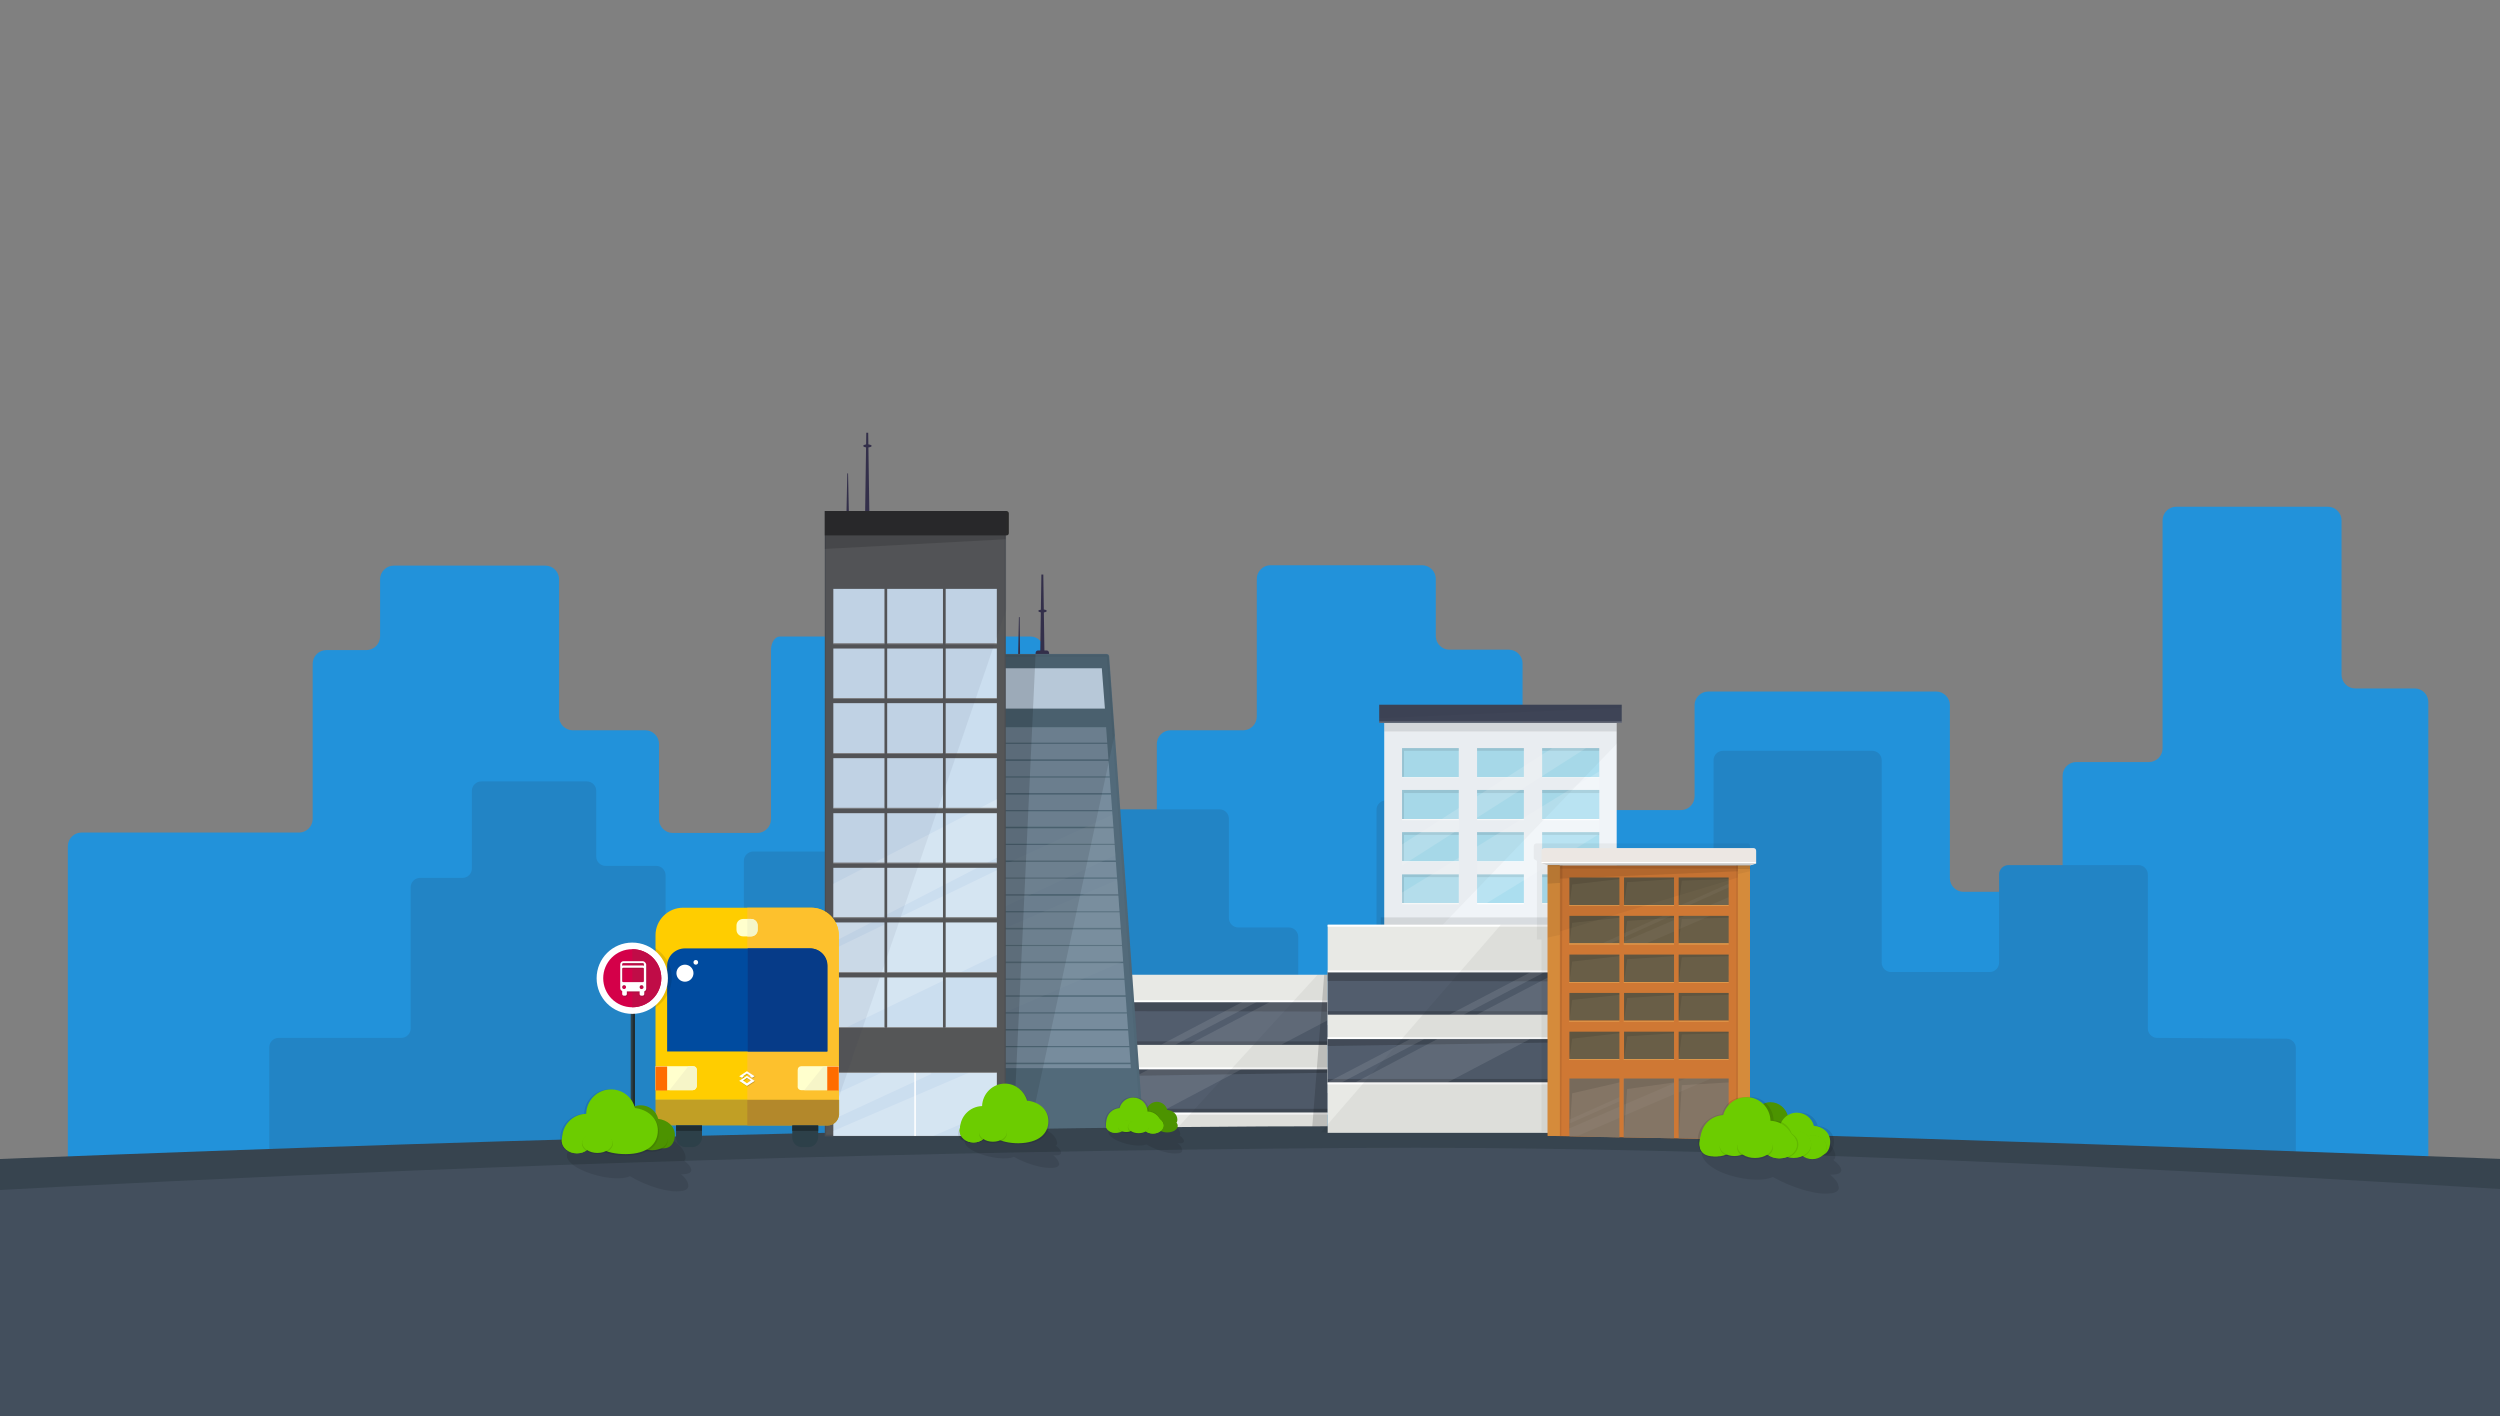 <?xml version="1.0" encoding="utf-8"?>
<!-- Generator: Adobe Illustrator 17.1.0, SVG Export Plug-In . SVG Version: 6.00 Build 0)  -->
<!DOCTYPE svg PUBLIC "-//W3C//DTD SVG 1.1//EN" "http://www.w3.org/Graphics/SVG/1.1/DTD/svg11.dtd">
<svg version="1.1" id="Layer_1" xmlns="http://www.w3.org/2000/svg" xmlns:xlink="http://www.w3.org/1999/xlink" x="0px" y="0px"
	 viewBox="2592.6 147.1 645.3 365.6" enable-background="new 2592.6 147.1 645.3 365.6" xml:space="preserve">
<rect x="2592.6" y="147.1" width="645.3" height="365.6" fill="#808080" stroke="none"/>
<g>
	<defs>
		<rect id="SVGID_1_" x="2592.6" y="246.1" width="645.3" height="266.6"/>
	</defs>
	<clipPath id="SVGID_2_">
		<use xlink:href="#SVGID_1_"  overflow="visible"/>
	</clipPath>
	<g clip-path="url(#SVGID_2_)">
		<path fill="#2292DA" d="M3215.9,459.7c1.9,0,3.5-1.5,3.5-3.4v-128c0-1.9-1.6-3.5-3.5-3.5h-15.4c-1.9,0-3.5-1.6-3.5-3.5v-39.9
			c0-1.9-1.6-3.5-3.5-3.5h-39.2c-1.9,0-3.5,1.6-3.5,3.5v58.9c0,1.9-1.6,3.5-3.5,3.5h-18.8c-1.9,0-3.5,1.6-3.5,3.5v26.5
			c0,1.9-1.6,3.5-3.5,3.5h-22.1c-1.9,0-3.5-1.6-3.5-3.5v-44.7c0-1.9-1.6-3.5-3.5-3.5h-58.9c-1.9,0-3.5,1.6-3.5,3.5v23.6
			c0,1.9-1.6,3.5-3.5,3.5h-37.4c-1.9,0-3.5-1.6-3.5-3.5v-34.4c0-1.9-1.6-3.5-3.5-3.5h-15.4c-1.9,0-3.5-1.6-3.5-3.5v-14.8
			c0-1.9-1.6-3.5-3.5-3.5h-39.2c-1.9,0-3.5,1.6-3.5,3.5v35.6c0,1.9-1.6,3.5-3.5,3.5h-18.8c-1.9,0-3.5,1.6-3.5,3.5v52.2
			c0,1.9-1.6,3.5-3.5,3.5h-22.1c-1.9,0-3.5-1.6-3.5-3.5v-76.4c0-1.9-1.6-3.5-3.5-3.5h-8.1c-1.9,0-5,0-6.9,0h-43.9
			c-1.9,0-4.5,0-5.8,0s-2.3,1.6-2.3,3.5v43.7c0,1.9-1.6,3.5-3.5,3.5h-21.9c-1.9,0-3.5-1.6-3.5-3.5v-19.5c0-1.9-1.6-3.5-3.5-3.5
			h-18.8c-1.9,0-3.5-1.6-3.5-3.5v-35.5c0-1.9-1.6-3.5-3.5-3.5h-39.2c-1.9,0-3.5,1.6-3.5,3.5v14.8c0,1.9-1.6,3.5-3.5,3.5h-10.4
			c-1.9,0-3.5,1.6-3.5,3.5v40.1c0,1.9-1.6,3.5-3.5,3.5h-56.2c-1.9,0-3.5,1.6-3.5,3.5v89.2c0,1.9,1.6,3.5,3.5,3.5h179.1
			c1.9,0,5,0,6.9,0h43.9c1.9,0,5,0,6.9,0h175.7c1.9,0,5,0,6.9,0h1.2c1.9,0,5,0,6.9,0L3215.9,459.7z"/>
	</g>
	<g clip-path="url(#SVGID_2_)">
		<path fill="#2284C5" d="M3149.4,415c-1.3,0-2.4-1.1-2.4-2.4v-39.8c0-1.3-1.1-2.4-2.4-2.4H3111c-1.3,0-2.4,1.1-2.4,2.4v22.8
			c0,1.3-1.1,2.4-2.4,2.4h-25.5c-1.3,0-2.4-1.1-2.4-2.4v-52.3c0-1.3-1.1-2.4-2.4-2.4h-38.6c-1.3,0-2.4,1.1-2.4,2.4v24.8
			c0,1.3-1.1,2.4-2.4,2.4h-13.1c-1.3,0-2.4,1.1-2.4,2.4v13.6c0,1.3-1.1,2.4-2.4,2.4h-15.4c-1.3,0-2.4-1.1-2.4-2.4v-30.4
			c0-1.3-0.7-2.4-1.6-2.4s-2.7,0-4,0h-30.5c-1.3,0-3.5,0-4.8,0h-5.6c-1.3,0-2.4,1.1-2.4,2.4v53.2c0,1.3-1.1,2.4-2.4,2.4h-15.4
			c-1.3,0-2.4-1.1-2.4-2.4v-20.4c0-1.3-1.1-2.4-2.4-2.4h-13.1c-1.3,0-2.4-1.1-2.4-2.4v-25.7c0-1.3-1.1-2.4-2.4-2.4h-27.3
			c-1.3,0-2.4,1.1-2.4,2.4v24.2c0,1.3-1.1,2.4-2.4,2.4h-41.7c-1.3,0-2.4-1.1-2.4-2.4v-13.3c0-1.3-1.1-2.4-2.4-2.4H2787
			c-1.3,0-2.4,1.1-2.4,2.4v28c0,1.3-1.1,2.4-2.4,2.4h-15.4c-1.3,0-2.4-1.1-2.4-2.4V373c0-1.3-1.1-2.4-2.4-2.4h-13.1
			c-1.3,0-2.4-1.1-2.4-2.4v-17c0-1.3-1.1-2.4-2.4-2.4h-27.3c-1.3,0-2.4,1.1-2.4,2.4v20.1c0,1.3-1.1,2.4-2.4,2.4H2701
			c-1.3,0-2.4,1.1-2.4,2.4v36.5c0,1.3-1.1,2.4-2.4,2.4h-31.7c-1.3,0-2.4,1.1-2.4,2.4v36.2c0,1.3,1.1,2.4,2.4,2.4h158
			c1.3,0,3.5,0,4.8,0h0.8c1.3,0,3.5,0,4.8,0h122.5c1.3,0,3.5,0,4.8,0h30.6c1.3,0,3.5,0,4.8,0H3106c1.3,0,2.4,1.1,2.4,2.4v23.8
			c0,1.3,1.1,2.4,2.4,2.4h72c1.3,0,2.4-1.1,2.4-2.4v-64.6c0-1.3-1.1-2.4-2.4-2.4L3149.4,415L3149.4,415z"/>
	</g>
	<g clip-path="url(#SVGID_2_)">
		<rect x="2949.9" y="333.6" fill="#F0F4F8" width="60" height="78.1"/>
		<rect x="2948.6" y="329" fill="#3E4456" width="62.6" height="4.7"/>
		<rect x="2948.6" y="333.3" opacity="0.2" fill="#FFFFFF" enable-background="new    " width="62.6" height="0.4"/>
		<polygon opacity="3.000000e-02" enable-background="new    " points="2948.6,332.5 3011.3,329.8 3011.3,329 2948.6,329 		"/>
		<rect x="2949.9" y="333.6" opacity="0.1" enable-background="new    " width="60" height="2.3"/>
		<rect x="2949.9" y="386.2" opacity="0.15" enable-background="new    " width="60" height="25.5"/>
		<rect x="2954.5" y="351" fill="#ABDEEF" width="50.9" height="7.5"/>
		<rect x="2954.5" y="369.3" fill="#FFFFFF" width="50.9" height="0.3"/>
		<rect x="2954.5" y="358.5" fill="#FFFFFF" width="50.9" height="0.3"/>
		<rect x="2954.5" y="347.6" fill="#FFFFFF" width="50.9" height="0.3"/>
		<rect x="2954.5" y="340.2" fill="#ABDEEF" width="50.9" height="7.5"/>
		<rect x="2954.5" y="361.9" fill="#ABDEEF" width="50.9" height="7.5"/>
		<rect x="2954.5" y="372.8" fill="#ABDEEF" width="50.9" height="7.5"/>
		<rect x="2954.5" y="380.2" fill="#FFFFFF" width="50.9" height="0.3"/>
		<polygon opacity="0.1" enable-background="new    " points="2954.5,340.2 2954.5,347.6 2955,347.6 2955,340.9 2972.3,340.9 
			2972.3,347.6 2972.6,347.6 2972.6,340.9 2989,340.9 2989,347.6 2989.3,347.6 2989.3,340.9 3005.4,340.9 3005.4,340.2 		"/>
		<polygon opacity="0.1" enable-background="new    " points="2954.5,351 2954.5,358.5 2955,358.5 2955,351.8 2972.3,351.8 
			2972.3,358.5 2972.6,358.5 2972.6,351.8 2989,351.8 2989,358.5 2989.3,358.5 2989.3,351.8 3005.4,351.8 3005.4,351 		"/>
		<polygon opacity="0.1" enable-background="new    " points="2954.5,361.9 2954.5,369.3 2955,369.3 2955,362.6 2972.3,362.6 
			2972.3,369.3 2972.6,369.3 2972.6,362.6 2989,362.6 2989,369.3 2989.3,369.3 2989.3,362.6 3005.4,362.6 3005.4,361.9 		"/>
		<polygon opacity="0.1" enable-background="new    " points="2954.5,372.8 2954.5,380.2 2955,380.2 2955,373.5 2972.3,373.5 
			2972.3,380.2 2972.6,380.2 2972.6,373.5 2989,373.5 2989,380.2 2989.3,380.2 2989.3,373.5 3005.4,373.5 3005.4,372.8 		"/>
		<line fill="none" stroke="#F0F4F8" stroke-width="4.714" stroke-miterlimit="10" x1="2988.3" y1="339.6" x2="2988.3" y2="381"/>
		<g opacity="0.8" enable-background="new    ">
			<g>
				<defs>
					<rect id="SVGID_3_" x="2954.5" y="340.2" width="50.9" height="40"/>
				</defs>
				<clipPath id="SVGID_4_">
					<use xlink:href="#SVGID_3_"  overflow="visible"/>
				</clipPath>
				<polygon opacity="0.2" clip-path="url(#SVGID_4_)" fill="#FFFFFF" enable-background="new    " points="2952.1,366.6 
					2953.6,371.1 3010.3,334.9 3008.7,330.3 				"/>
			</g>
			<g>
				<defs>
					<rect id="SVGID_5_" x="2954.5" y="340.2" width="50.9" height="40"/>
				</defs>
				<clipPath id="SVGID_6_">
					<use xlink:href="#SVGID_5_"  overflow="visible"/>
				</clipPath>
				<polygon opacity="0.2" clip-path="url(#SVGID_6_)" fill="#FFFFFF" enable-background="new    " points="2943.1,384.5 
					2948.2,397.5 3016.6,355.5 3011.6,342.4 				"/>
			</g>
		</g>
		<line fill="none" stroke="#F0F4F8" stroke-width="4.714" stroke-miterlimit="10" x1="2971.5" y1="381" x2="2971.5" y2="339.6"/>
		<polygon opacity="3.000000e-02" enable-background="new    " points="2949.9,333.6 3010,333.6 3010,339 2949.9,401.5 		"/>
	</g>
	<g clip-path="url(#SVGID_2_)">
		<rect x="2877.1" y="398.7" fill="#E8E9E5" width="58.2" height="43.4"/>
		<rect x="2877.1" y="405.6" fill="#525D6D" width="58.2" height="11.2"/>
		<rect x="2877" y="405.6" opacity="0.2" fill="#FFFFFF" enable-background="new    " width="0.3" height="11.2"/>
		<rect x="2877.1" y="423.1" fill="#525D6D" width="58.2" height="11.2"/>
		<polygon opacity="0.2" enable-background="new    " points="2935.3,408.2 2877.1,408.1 2877.1,405.6 2935.3,405.6 		"/>
		<rect x="2877.1" y="422.6" fill="#FFFFFF" width="58.2" height="0.5"/>
		<rect x="2877.1" y="434.3" fill="#FFFFFF" width="58.2" height="0.5"/>
		<rect x="2877.1" y="405.3" fill="#FFFFFF" width="58.2" height="0.5"/>
		<polygon opacity="5.000000e-02" enable-background="new    " points="2935.3,442.1 2893,442.1 2932.7,398.7 2935.3,398.7 		"/>
		<polygon opacity="0.15" enable-background="new    " points="2935.3,442.1 2931,442.1 2934.4,398.7 2935.3,398.7 		"/>
		<polygon opacity="0.2" enable-background="new    " points="2935.3,424 2877.1,424.9 2877.1,423.1 2935.3,423.1 		"/>
		<rect x="2877.1" y="433.3" opacity="0.2" enable-background="new    " width="58.2" height="0.9"/>
		<rect x="2877.1" y="415.9" opacity="0.2" enable-background="new    " width="58.2" height="0.9"/>
		<g>
			<g>
				<defs>
					<rect id="SVGID_7_" x="2877.1" y="405.6" width="58.2" height="11.2"/>
				</defs>
				<clipPath id="SVGID_8_">
					<use xlink:href="#SVGID_7_"  overflow="visible"/>
				</clipPath>
				<polygon opacity="0.1" clip-path="url(#SVGID_8_)" fill="#FFFFFF" enable-background="new    " points="2923.3,404.2 
					2947.2,404.2 2923.4,416.7 2899.5,416.7 				"/>
			</g>
			<g>
				<defs>
					<rect id="SVGID_9_" x="2877.1" y="405.6" width="58.2" height="11.2"/>
				</defs>
				<clipPath id="SVGID_10_">
					<use xlink:href="#SVGID_9_"  overflow="visible"/>
				</clipPath>
				<polygon opacity="0.1" clip-path="url(#SVGID_10_)" fill="#FFFFFF" enable-background="new    " points="2916.2,404.2 
					2919.9,404.2 2896.1,416.7 2892.4,416.7 				"/>
			</g>
		</g>
		<g>
			<g>
				<defs>
					<rect id="SVGID_11_" x="2877.1" y="423.1" width="58.2" height="11.2"/>
				</defs>
				<clipPath id="SVGID_12_">
					<use xlink:href="#SVGID_11_"  overflow="visible"/>
				</clipPath>
				<polygon opacity="0.1" clip-path="url(#SVGID_12_)" fill="#FFFFFF" enable-background="new    " points="2891.8,421.7 
					2915.7,421.7 2891.9,434.3 2868,434.3 				"/>
			</g>
			<g>
				<defs>
					<rect id="SVGID_13_" x="2877.1" y="423.1" width="58.2" height="11.2"/>
				</defs>
				<clipPath id="SVGID_14_">
					<use xlink:href="#SVGID_13_"  overflow="visible"/>
				</clipPath>
				<polygon opacity="0.1" clip-path="url(#SVGID_14_)" fill="#FFFFFF" enable-background="new    " points="2884.7,421.7 
					2888.4,421.7 2864.6,434.3 2860.9,434.3 				"/>
			</g>
		</g>
		<rect x="2877" y="423.1" opacity="0.2" fill="#FFFFFF" enable-background="new    " width="0.3" height="11.2"/>
		<rect x="2935.2" y="400.5" opacity="0.2" fill="#FFFFFF" enable-background="new    " width="0.3" height="11.2"/>
		<rect x="2935.2" y="418" opacity="0.2" fill="#FFFFFF" enable-background="new    " width="0.3" height="11.2"/>
	</g>
	<g clip-path="url(#SVGID_2_)">
		<path fill="#332F4A" d="M2860.5,315h2.3c0.3,0,0.6,0.3,0.6,0.7v0.5h-3.5v-0.5C2859.9,315.4,2860.1,315,2860.5,315z"/>
		<polygon fill="#332F4A" points="2861.4,295.4 2861.9,295.4 2862.2,316.2 2861.1,316.2 		"/>
		<polygon fill="#332F4A" points="2855.6,306.4 2855.8,306.4 2855.9,316.1 2855.4,316.1 		"/>
		<g>
			<path fill="#526A7A" d="M2848.3,440.9h39.6l-9-124.4c0-0.3-0.3-0.6-0.6-0.6h-30L2848.3,440.9L2848.3,440.9z"/>
			<g opacity="0.1">
				<path fill="#304354" d="M2878.3,316.6L2878.3,316.6l8.9,123.7h-38.3V316.6H2878.3 M2878.3,316h-30v124.9h39.6l-9-124.4
					C2878.9,316.2,2878.6,316,2878.3,316L2878.3,316z"/>
			</g>
		</g>
		<g opacity="0.3" enable-background="new    ">
			<g>
				<defs>
					<polygon id="SVGID_15_" points="2848.3,422.8 2884.5,422.8 2877,319.6 2848.3,319.6 					"/>
				</defs>
				<clipPath id="SVGID_16_">
					<use xlink:href="#SVGID_15_"  overflow="visible"/>
				</clipPath>
				
					<line clip-path="url(#SVGID_16_)" fill="none" stroke="#CBDEEF" stroke-width="4" stroke-miterlimit="10" x1="2890.2" y1="336.8" x2="2848.3" y2="336.8"/>
			</g>
			<g>
				<defs>
					<polygon id="SVGID_17_" points="2848.3,422.8 2884.5,422.8 2877,319.6 2848.3,319.6 					"/>
				</defs>
				<clipPath id="SVGID_18_">
					<use xlink:href="#SVGID_17_"  overflow="visible"/>
				</clipPath>
				
					<line clip-path="url(#SVGID_18_)" fill="none" stroke="#CBDEEF" stroke-width="4" stroke-miterlimit="10" x1="2890.2" y1="341.1" x2="2848.3" y2="341.1"/>
			</g>
			<g>
				<defs>
					<polygon id="SVGID_19_" points="2848.3,422.8 2884.5,422.8 2877,319.6 2848.3,319.6 					"/>
				</defs>
				<clipPath id="SVGID_20_">
					<use xlink:href="#SVGID_19_"  overflow="visible"/>
				</clipPath>
				
					<line clip-path="url(#SVGID_20_)" fill="none" stroke="#CBDEEF" stroke-width="4" stroke-miterlimit="10" x1="2890.2" y1="345.5" x2="2848.3" y2="345.5"/>
			</g>
			<g>
				<defs>
					<polygon id="SVGID_21_" points="2848.3,422.8 2884.5,422.8 2877,319.6 2848.3,319.6 					"/>
				</defs>
				<clipPath id="SVGID_22_">
					<use xlink:href="#SVGID_21_"  overflow="visible"/>
				</clipPath>
				
					<line clip-path="url(#SVGID_22_)" fill="none" stroke="#CBDEEF" stroke-width="4" stroke-miterlimit="10" x1="2890.2" y1="349.8" x2="2848.3" y2="349.8"/>
			</g>
			<g>
				<defs>
					<polygon id="SVGID_23_" points="2848.3,422.8 2884.5,422.8 2877,319.6 2848.3,319.6 					"/>
				</defs>
				<clipPath id="SVGID_24_">
					<use xlink:href="#SVGID_23_"  overflow="visible"/>
				</clipPath>
				
					<line clip-path="url(#SVGID_24_)" fill="none" stroke="#CBDEEF" stroke-width="4" stroke-miterlimit="10" x1="2890.2" y1="354.2" x2="2848.3" y2="354.2"/>
			</g>
			<g>
				<defs>
					<polygon id="SVGID_25_" points="2848.3,422.8 2884.5,422.8 2877,319.6 2848.3,319.6 					"/>
				</defs>
				<clipPath id="SVGID_26_">
					<use xlink:href="#SVGID_25_"  overflow="visible"/>
				</clipPath>
				
					<line clip-path="url(#SVGID_26_)" fill="none" stroke="#CBDEEF" stroke-width="4" stroke-miterlimit="10" x1="2890.2" y1="358.5" x2="2848.3" y2="358.5"/>
			</g>
			<g>
				<defs>
					<polygon id="SVGID_27_" points="2848.3,422.8 2884.5,422.8 2877,319.6 2848.3,319.6 					"/>
				</defs>
				<clipPath id="SVGID_28_">
					<use xlink:href="#SVGID_27_"  overflow="visible"/>
				</clipPath>
				
					<line clip-path="url(#SVGID_28_)" fill="none" stroke="#CBDEEF" stroke-width="4" stroke-miterlimit="10" x1="2890.2" y1="362.9" x2="2848.3" y2="362.9"/>
			</g>
			<g>
				<defs>
					<polygon id="SVGID_29_" points="2848.3,422.8 2884.5,422.8 2877,319.6 2848.3,319.6 					"/>
				</defs>
				<clipPath id="SVGID_30_">
					<use xlink:href="#SVGID_29_"  overflow="visible"/>
				</clipPath>
				
					<line clip-path="url(#SVGID_30_)" fill="none" stroke="#CBDEEF" stroke-width="4" stroke-miterlimit="10" x1="2890.2" y1="367.2" x2="2848.3" y2="367.2"/>
			</g>
			<g>
				<defs>
					<polygon id="SVGID_31_" points="2848.3,422.8 2884.5,422.8 2877,319.6 2848.3,319.6 					"/>
				</defs>
				<clipPath id="SVGID_32_">
					<use xlink:href="#SVGID_31_"  overflow="visible"/>
				</clipPath>
				
					<line clip-path="url(#SVGID_32_)" fill="none" stroke="#CBDEEF" stroke-width="4" stroke-miterlimit="10" x1="2890.2" y1="371.6" x2="2848.3" y2="371.6"/>
			</g>
			<g>
				<defs>
					<polygon id="SVGID_33_" points="2848.3,422.8 2884.5,422.8 2877,319.6 2848.3,319.6 					"/>
				</defs>
				<clipPath id="SVGID_34_">
					<use xlink:href="#SVGID_33_"  overflow="visible"/>
				</clipPath>
				
					<line clip-path="url(#SVGID_34_)" fill="none" stroke="#CBDEEF" stroke-width="4" stroke-miterlimit="10" x1="2890.2" y1="375.9" x2="2848.3" y2="375.9"/>
			</g>
			<g>
				<defs>
					<polygon id="SVGID_35_" points="2848.3,422.8 2884.5,422.8 2877,319.6 2848.3,319.6 					"/>
				</defs>
				<clipPath id="SVGID_36_">
					<use xlink:href="#SVGID_35_"  overflow="visible"/>
				</clipPath>
				
					<line clip-path="url(#SVGID_36_)" fill="none" stroke="#CBDEEF" stroke-width="4" stroke-miterlimit="10" x1="2890.2" y1="380.3" x2="2848.3" y2="380.3"/>
			</g>
			<g>
				<defs>
					<polygon id="SVGID_37_" points="2848.3,422.8 2884.5,422.8 2877,319.6 2848.3,319.6 					"/>
				</defs>
				<clipPath id="SVGID_38_">
					<use xlink:href="#SVGID_37_"  overflow="visible"/>
				</clipPath>
				
					<line clip-path="url(#SVGID_38_)" fill="none" stroke="#CBDEEF" stroke-width="4" stroke-miterlimit="10" x1="2890.2" y1="384.6" x2="2848.3" y2="384.6"/>
			</g>
			<g>
				<defs>
					<polygon id="SVGID_39_" points="2848.3,422.8 2884.5,422.8 2877,319.6 2848.3,319.6 					"/>
				</defs>
				<clipPath id="SVGID_40_">
					<use xlink:href="#SVGID_39_"  overflow="visible"/>
				</clipPath>
				
					<line clip-path="url(#SVGID_40_)" fill="none" stroke="#CBDEEF" stroke-width="4" stroke-miterlimit="10" x1="2890.2" y1="389" x2="2848.3" y2="389"/>
			</g>
			<g>
				<defs>
					<polygon id="SVGID_41_" points="2848.3,422.8 2884.5,422.8 2877,319.6 2848.3,319.6 					"/>
				</defs>
				<clipPath id="SVGID_42_">
					<use xlink:href="#SVGID_41_"  overflow="visible"/>
				</clipPath>
				
					<line clip-path="url(#SVGID_42_)" fill="none" stroke="#CBDEEF" stroke-width="4" stroke-miterlimit="10" x1="2890.2" y1="393.3" x2="2848.3" y2="393.3"/>
			</g>
			<g>
				<defs>
					<polygon id="SVGID_43_" points="2848.3,422.8 2884.5,422.8 2877,319.6 2848.3,319.6 					"/>
				</defs>
				<clipPath id="SVGID_44_">
					<use xlink:href="#SVGID_43_"  overflow="visible"/>
				</clipPath>
				
					<line clip-path="url(#SVGID_44_)" fill="none" stroke="#CBDEEF" stroke-width="4" stroke-miterlimit="10" x1="2890.2" y1="397.7" x2="2848.3" y2="397.7"/>
			</g>
			<g>
				<defs>
					<polygon id="SVGID_45_" points="2848.3,422.8 2884.5,422.8 2877,319.6 2848.3,319.6 					"/>
				</defs>
				<clipPath id="SVGID_46_">
					<use xlink:href="#SVGID_45_"  overflow="visible"/>
				</clipPath>
				
					<line clip-path="url(#SVGID_46_)" fill="none" stroke="#CBDEEF" stroke-width="4" stroke-miterlimit="10" x1="2890.2" y1="402" x2="2848.3" y2="402"/>
			</g>
			<g>
				<defs>
					<polygon id="SVGID_47_" points="2848.3,422.8 2884.5,422.8 2877,319.6 2848.3,319.6 					"/>
				</defs>
				<clipPath id="SVGID_48_">
					<use xlink:href="#SVGID_47_"  overflow="visible"/>
				</clipPath>
				
					<line clip-path="url(#SVGID_48_)" fill="none" stroke="#CBDEEF" stroke-width="4" stroke-miterlimit="10" x1="2890.2" y1="406.4" x2="2848.3" y2="406.4"/>
			</g>
			<g>
				<defs>
					<polygon id="SVGID_49_" points="2848.3,422.8 2884.5,422.8 2877,319.6 2848.3,319.6 					"/>
				</defs>
				<clipPath id="SVGID_50_">
					<use xlink:href="#SVGID_49_"  overflow="visible"/>
				</clipPath>
				
					<line clip-path="url(#SVGID_50_)" fill="none" stroke="#CBDEEF" stroke-width="4" stroke-miterlimit="10" x1="2890.2" y1="410.7" x2="2848.3" y2="410.7"/>
			</g>
			<g>
				<defs>
					<polygon id="SVGID_51_" points="2848.3,422.8 2884.5,422.8 2877,319.6 2848.3,319.6 					"/>
				</defs>
				<clipPath id="SVGID_52_">
					<use xlink:href="#SVGID_51_"  overflow="visible"/>
				</clipPath>
				
					<line clip-path="url(#SVGID_52_)" fill="none" stroke="#CBDEEF" stroke-width="4" stroke-miterlimit="10" x1="2890.2" y1="415.1" x2="2848.3" y2="415.1"/>
			</g>
			<g>
				<defs>
					<polygon id="SVGID_53_" points="2848.3,422.8 2884.5,422.8 2877,319.6 2848.3,319.6 					"/>
				</defs>
				<clipPath id="SVGID_54_">
					<use xlink:href="#SVGID_53_"  overflow="visible"/>
				</clipPath>
				
					<line clip-path="url(#SVGID_54_)" fill="none" stroke="#CBDEEF" stroke-width="4" stroke-miterlimit="10" x1="2890.2" y1="419.4" x2="2848.3" y2="419.4"/>
			</g>
			<g>
				<defs>
					<polygon id="SVGID_55_" points="2848.3,422.8 2884.5,422.8 2877,319.6 2848.3,319.6 					"/>
				</defs>
				<clipPath id="SVGID_56_">
					<use xlink:href="#SVGID_55_"  overflow="visible"/>
				</clipPath>
				
					<line clip-path="url(#SVGID_56_)" fill="none" stroke="#CBDEEF" stroke-width="4" stroke-miterlimit="10" x1="2890.2" y1="423.8" x2="2848.3" y2="423.8"/>
			</g>
			<g>
				<defs>
					<polygon id="SVGID_57_" points="2848.3,422.8 2884.5,422.8 2877,319.6 2848.3,319.6 					"/>
				</defs>
				<clipPath id="SVGID_58_">
					<use xlink:href="#SVGID_57_"  overflow="visible"/>
				</clipPath>
				<polygon opacity="0.2" clip-path="url(#SVGID_58_)" fill="#FFFFFF" enable-background="new    " points="2840.5,375.5 
					2844.8,384.4 2889.5,363.7 2885.2,354.9 				"/>
			</g>
			<g>
				<defs>
					<polygon id="SVGID_59_" points="2848.3,422.8 2884.5,422.8 2877,319.6 2848.3,319.6 					"/>
				</defs>
				<clipPath id="SVGID_60_">
					<use xlink:href="#SVGID_59_"  overflow="visible"/>
				</clipPath>
				<polygon opacity="0.2" clip-path="url(#SVGID_60_)" fill="#FFFFFF" enable-background="new    " points="2826.2,397.8 
					2835.5,415.5 2931.1,374.3 2921.9,356.6 				"/>
			</g>
		</g>
		<g>
			<path fill="#332F4A" d="M2860.6,304.8c0,0.2,0.5,0.4,1.1,0.4c0.6,0,1.1-0.2,1.1-0.4c0-0.2-0.5-0.4-1.1-0.4
				C2861,304.5,2860.6,304.6,2860.6,304.8z"/>
		</g>
		<polygon fill="#CBDEEF" points="2848.3,330 2877.8,330 2877,319.6 2848.3,319.6 		"/>
		<path opacity="0.1" enable-background="new    " d="M2848.3,440.9h9.6l22.4-104.1l-1.5-20.2c0-0.3-0.3-0.6-0.6-0.6h-30V440.9z"/>
		<polygon opacity="0.15" enable-background="new    " points="2848.3,440.9 2854.1,440.9 2859.9,316 2848.3,316 		"/>
	</g>
	<path clip-path="url(#SVGID_2_)" fill="#434F5D" d="M3019,457h-209.8v-15.4c0,0,50.7-3.4,111.9-3.4c33,0,97.9,3.4,97.9,3.4V457z"/>
	<path clip-path="url(#SVGID_2_)" fill="#37444F" d="M3319.5,465.4h-810.8L2341,458c0,0,363.6-20.2,600.2-20.2
		c127.6,0,585.3,20.2,585.3,20.2L3319.5,465.4L3319.5,465.4z"/>
	<path clip-path="url(#SVGID_2_)" fill="#434F5D" d="M3319.5,523.3h-812.6v-63.8c0,0,199.9-14.6,437.2-16.1
		c149.1-1,375.4,16.1,375.4,16.1V523.3z"/>
	<path opacity="0.1" clip-path="url(#SVGID_2_)" enable-background="new    " d="M2891.7,436.4c-0.1,0-0.1,0-0.2,0
		c-0.7-0.1-1.4-0.2-1.9-0.1c-0.2,0-0.4,0.1-0.5,0.2c-1.2-0.2-2.5-0.2-3.6,0c-1,0.2-1.6,0.5-1.9,0.9c-0.6-0.1-1.1-0.1-1.5,0
		c-0.6,0.1-0.8,0.4-0.7,0.7c-0.7-0.1-1.3-0.2-1.7-0.1c0,0-0.1,0-0.1,0c0,0-0.1,0-0.1,0c-3.7,2.7,6.1,5.8,9,4.5
		c2.7,1.6,6.3,2.6,8.1,2.3c0,0,0.1,0,0.1,0c0,0,0.1,0,0.1,0c0.8-0.1,1.1-0.5,0.9-1.1c-0.1-0.4-0.4-1-1.1-1.5c0.3,0,0.6,0,0.9,0
		c1.1-0.2,0.9-1-0.4-2C2897.8,439.8,2896.2,436,2891.7,436.4z"/>
	<path opacity="0.1" clip-path="url(#SVGID_2_)" enable-background="new    " d="M3056.3,439.6c-0.1,0-0.3,0-0.4,0.1
		c-1.3-0.3-2.6-0.3-3.6-0.1c-0.4,0.1-0.7,0.2-0.9,0.3c-2.3-0.4-4.5-0.4-6.7,0c-1.8,0.3-3,0.9-3.5,1.6c-1-0.1-2-0.2-2.8,0
		c-1.1,0.2-1.6,0.7-1.4,1.3c-1.2-0.3-2.4-0.3-3.2-0.2c-0.1,0-0.1,0-0.2,0c-0.1,0-0.6-1.1-0.6-1c-5.9,7,11.7,11.9,17.2,9.3
		c5.1,2.9,11.7,4.8,14.9,4.2c0.1,0,0.1,0,0.2,0c0.1,0,0.1,0,0.2,0c1.5-0.3,2-1,1.6-2c-0.1-0.8-0.8-1.7-2.1-2.8c0.6,0,1.2,0,1.6-0.1
		c2-0.4,1.6-1.9-0.8-3.7C3067.7,445.7,3064.7,438.7,3056.3,439.6z"/>
	<path id="Bush_32_" clip-path="url(#SVGID_2_)" fill="#4C9300" d="M2888.4,434.3c0-1.5,1.3-2.8,2.8-2.8c1.3,0,2.4,0.9,2.7,2.1
		c1.4,0.1,2.6,1.1,2.6,2.5c0,0.9-0.5,1-1.3,1.4c-2.9,1.5-9.5,0.7-9.5,0.7s-0.1-0.5-0.1-1.1C2885.7,435.6,2886.9,434.4,2888.4,434.3z
		"/>
	<ellipse clip-path="url(#SVGID_2_)" fill="#4C9300" cx="2893.9" cy="437.7" rx="2.7" ry="1.7"/>
	<g clip-path="url(#SVGID_2_)">
		<path opacity="0.1" enable-background="new    " d="M2892,435.9c-0.4-0.9-1.1-1.9-2.8-2c-0.1-2-1.7-3.6-3.7-3.6
			c-1.7,0-3.1,1.2-3.5,2.7c-1.8,0.2-3.4,1.4-3.4,3.3c0,1,0.3,2.3,1.5,2.7l7.9-0.1c0.5,0.5,1.3,0.8,2.1,0.8c1.5,0,2.8-1,2.8-2.2
			C2893,437.3,2893.1,436.6,2892,435.9z"/>
		<path opacity="0.1" enable-background="new    " d="M2892,437.6c0-2-1.6-3.6-3.6-3.7c-0.1-2-1.7-3.6-3.7-3.6c-1.7,0-2.9,1-3.3,2.6
			c-1.8,0.2-3.4,1.6-3.6,3.4c-0.2,2.3,1,3.1,2.4,3.1c1,0,2-0.2,2.4-0.4h9.3C2891.8,439.1,2892,438.4,2892,437.6z"/>
		<path id="Bush_30_" fill="#6CCC00" d="M2888.8,434c-0.1-2-1.7-3.6-3.7-3.6c-1.7,0-3.1,1.2-3.5,2.7c-1.8,0.2-3.5,1.4-3.5,4.3
			c0,1,0.1,1.2,1.2,1.6l12.7-0.1c0,0,0.4-0.5,0.4-1.3C2892.4,435.7,2890.8,434,2888.8,434z"/>
		<ellipse fill="#6CCC00" cx="2880.3" cy="437.6" rx="2.2" ry="1.9"/>
		<ellipse fill="#6CCC00" cx="2880.7" cy="437.6" rx="2.6" ry="1.9"/>
		<ellipse opacity="0.1" enable-background="new    " cx="2883.4" cy="438" rx="2.2" ry="1.6"/>
		<ellipse fill="#6CCC00" cx="2883.3" cy="437.8" rx="2.2" ry="1.5"/>
		<ellipse fill="#6CCC00" cx="2890.2" cy="437.6" rx="2.7" ry="2.1"/>
		<ellipse fill="#6CCC00" cx="2890.2" cy="437.6" rx="2.7" ry="2.1"/>
		<ellipse opacity="0.1" enable-background="new    " cx="2886.4" cy="438.1" rx="2.7" ry="1.7"/>
		<ellipse fill="#6CCC00" cx="2886.5" cy="437.9" rx="2.7" ry="1.7"/>
	</g>
	<g clip-path="url(#SVGID_2_)">
		<polygon fill="#332F4A" points="2816.2,258.8 2816.7,258.8 2817,279.7 2815.9,279.7 		"/>
		<polygon fill="#332F4A" points="2811.3,269.3 2811.5,269.3 2811.7,279 2811.1,279 		"/>
		<g>
			<path fill="#332F4A" d="M2815.4,262.2c0,0.2,0.5,0.4,1.1,0.4s1.1-0.2,1.1-0.4c0-0.2-0.5-0.4-1.1-0.4S2815.4,262,2815.4,262.2z"/>
		</g>
		<g>
			<rect x="2805.5" y="279" fill="#555657" width="46.7" height="161.4"/>
			<g opacity="0.3">
				<path fill="#333A46" d="M2851.9,279.3V440h-46.1V279.3H2851.9 M2852.2,279h-46.7v161.4h46.7V279L2852.2,279z"/>
			</g>
		</g>
		<rect x="2807.7" y="299.1" fill="#CBDEEF" width="42.2" height="114"/>
		<g>
			<g>
				<defs>
					<rect id="SVGID_61_" x="2807.7" y="299" width="42.2" height="113.4"/>
				</defs>
				<clipPath id="SVGID_62_">
					<use xlink:href="#SVGID_61_"  overflow="visible"/>
				</clipPath>
				<polygon opacity="0.2" clip-path="url(#SVGID_62_)" fill="#FFFFFF" enable-background="new    " points="2792.9,382.9 
					2799.3,394.6 2858.8,363.9 2852.4,352.1 				"/>
			</g>
			<g>
				<defs>
					<rect id="SVGID_63_" x="2807.7" y="299" width="42.2" height="113.4"/>
				</defs>
				<clipPath id="SVGID_64_">
					<use xlink:href="#SVGID_63_"  overflow="visible"/>
				</clipPath>
				<polygon opacity="0.2" clip-path="url(#SVGID_64_)" fill="#FFFFFF" enable-background="new    " points="2797.6,397 2807.5,414 
					2900.2,369.3 2890.3,352.2 				"/>
			</g>
		</g>
		<rect x="2836" y="298.8" fill="#555657" width="0.7" height="113.6"/>
		<rect x="2820.9" y="298.8" fill="#555657" width="0.7" height="113.6"/>
		<rect x="2806.8" y="313.2" fill="#555657" width="44" height="1.3"/>
		<rect x="2836.7" y="313.2" fill="#8C8C8C" width="13.2" height="0.2"/>
		<rect x="2821.7" y="313.2" fill="#8C8C8C" width="14.3" height="0.2"/>
		<rect x="2807.7" y="313.2" fill="#8C8C8C" width="13.2" height="0.2"/>
		<rect x="2806.8" y="327.3" fill="#555657" width="44" height="1.3"/>
		<rect x="2806.8" y="341.5" fill="#555657" width="44" height="1.3"/>
		<rect x="2806.8" y="355.7" fill="#555657" width="44" height="1.3"/>
		<rect x="2806.8" y="369.8" fill="#555657" width="44" height="1.3"/>
		<rect x="2806.8" y="383.9" fill="#555657" width="44" height="1.3"/>
		<rect x="2806.8" y="398.1" fill="#555657" width="44" height="1.3"/>
		<rect x="2806.8" y="412.3" fill="#555657" width="44" height="1.3"/>
		<rect x="2807.7" y="424" fill="#CBDEEF" width="42.2" height="16.3"/>
		<rect x="2828.6" y="424" fill="#FFFFFF" width="0.4" height="16.3"/>
		<g>
			<g>
				<defs>
					<rect id="SVGID_65_" x="2807.7" y="424" width="42.2" height="16.3"/>
				</defs>
				<clipPath id="SVGID_66_">
					<use xlink:href="#SVGID_65_"  overflow="visible"/>
				</clipPath>
				<polygon opacity="0.2" clip-path="url(#SVGID_66_)" fill="#FFFFFF" enable-background="new    " points="2805,431 2807.5,436.1 
					2833,424.3 2830.5,419.2 				"/>
			</g>
			<g>
				<defs>
					<rect id="SVGID_67_" x="2807.7" y="424" width="42.2" height="16.3"/>
				</defs>
				<clipPath id="SVGID_68_">
					<use xlink:href="#SVGID_67_"  overflow="visible"/>
				</clipPath>
				<polygon opacity="0.2" clip-path="url(#SVGID_68_)" fill="#FFFFFF" enable-background="new    " points="2796.8,443.7 
					2802.1,453.8 2856.8,430.3 2851.5,420.2 				"/>
			</g>
		</g>
		<polygon opacity="0.15" enable-background="new    " points="2805.5,279 2852.2,279 2852.2,286.3 2805.5,288.8 		"/>
		<path fill="#282828" d="M2852.4,285.3h-46.9V279h46.9c0.3,0,0.6,0.3,0.6,0.6v5.1C2853,285.1,2852.7,285.3,2852.4,285.3z"/>
		<rect x="2836.7" y="327.3" fill="#8C8C8C" width="13.2" height="0.2"/>
		<rect x="2821.6" y="327.3" fill="#8C8C8C" width="14.3" height="0.2"/>
		<rect x="2807.7" y="327.3" fill="#8C8C8C" width="13.2" height="0.2"/>
		<rect x="2836.7" y="341.5" fill="#8C8C8C" width="13.2" height="0.2"/>
		<rect x="2821.6" y="341.5" fill="#8C8C8C" width="14.3" height="0.2"/>
		<rect x="2807.7" y="341.5" fill="#8C8C8C" width="13.2" height="0.2"/>
		<rect x="2836.7" y="355.6" fill="#8C8C8C" width="13.2" height="0.2"/>
		<rect x="2821.6" y="355.6" fill="#8C8C8C" width="14.3" height="0.2"/>
		<rect x="2807.7" y="355.6" fill="#8C8C8C" width="13.2" height="0.2"/>
		<rect x="2836.7" y="369.8" fill="#8C8C8C" width="13.2" height="0.2"/>
		<rect x="2821.6" y="369.8" fill="#8C8C8C" width="14.3" height="0.2"/>
		<rect x="2807.7" y="369.8" fill="#8C8C8C" width="13.2" height="0.2"/>
		<rect x="2836.7" y="383.9" fill="#8C8C8C" width="13.2" height="0.2"/>
		<rect x="2821.6" y="383.9" fill="#8C8C8C" width="14.3" height="0.2"/>
		<rect x="2807.7" y="383.9" fill="#8C8C8C" width="13.2" height="0.2"/>
		<rect x="2836.7" y="398" fill="#8C8C8C" width="13.2" height="0.2"/>
		<rect x="2821.6" y="398" fill="#8C8C8C" width="14.3" height="0.2"/>
		<rect x="2807.7" y="398" fill="#8C8C8C" width="13.2" height="0.2"/>
		<rect x="2836.7" y="412.2" fill="#8C8C8C" width="13.2" height="0.2"/>
		<rect x="2821.6" y="412.2" fill="#8C8C8C" width="14.3" height="0.2"/>
		<rect x="2807.7" y="412.2" fill="#8C8C8C" width="13.2" height="0.2"/>
		<rect x="2807.7" y="423.8" fill="#8C8C8C" width="42.2" height="0.2"/>
		<polygon opacity="7.000000e-02" fill="#2D384E" enable-background="new    " points="2805.7,279 2852.4,279 2852.4,304.3 
			2805.7,440.3 		"/>
	</g>
	<path opacity="0.1" clip-path="url(#SVGID_2_)" enable-background="new    " d="M2858.5,438.2c-0.1,0-0.2,0-0.3,0
		c-0.9-0.2-1.8-0.2-2.5-0.1c-0.3,0.1-0.5,0.1-0.6,0.2c-1.6-0.2-3.1-0.3-4.6,0c-1.3,0.2-2.1,0.6-2.5,1.1c-0.7-0.1-1.4-0.1-1.9,0
		c-0.7,0.1-1.1,0.5-1,0.9c-0.8-0.2-1.6-0.2-2.2-0.1c0,0-0.1,0-0.1,0c0,0-0.1,0-0.1,0c-4.8,3.3,7.8,7.2,11.6,5.5
		c3.5,2,8.1,3.2,10.3,2.8c0,0,0.1,0,0.1,0c0,0,0.1,0,0.1,0c1-0.2,1.4-0.7,1.1-1.3c-0.1-0.5-0.6-1.2-1.4-1.9c0.4,0,0.8,0,1.1,0
		c1.4-0.2,1.1-1.3-0.5-2.5C2866.4,442.3,2864.3,437.6,2858.5,438.2z"/>
	<g clip-path="url(#SVGID_2_)">
		<ellipse opacity="0.1" enable-background="new    " cx="2843.7" cy="439.7" rx="3.8" ry="2.5"/>
		<ellipse fill="#6CCC00" cx="2843.9" cy="438.9" rx="3.6" ry="3.1"/>
		<path opacity="0.1" enable-background="new    " d="M2863.5,436.8c0-3.1-2.5-5-5.5-5.4c-0.7-2.5-3-4.4-5.8-4.4
			c-3.2,0-5.9,2.6-6,5.8c-3.2,0.1-5.8,2.7-5.8,6c0,1.3,0.2,2.4,0.2,2.4h9.1c1.3,0.8,3.5,1.3,5.9,1.3
			C2861.2,442.5,2863.5,440,2863.5,436.8z"/>
		<path fill="#6CCC00" d="M2863.2,436.5c0-3.1-2.5-5-5.5-5.3c-0.7-2.5-3-4.4-5.7-4.4c-3.2,0-5.8,2.6-5.9,5.8
			c-3.2,0.1-5.7,2.7-5.7,5.9c0,1.3,1.2,2.4,1.2,2.4h8.1c1.3,0.8,3.4,1.3,5.8,1.3C2860.8,442.1,2863.2,439.7,2863.2,436.5z"/>
		<ellipse fill="#6CCC00" cx="2843.9" cy="438.9" rx="3.6" ry="3.1"/>
		<ellipse opacity="0.1" enable-background="new    " cx="2848.9" cy="439.7" rx="3.6" ry="2.5"/>
		<ellipse fill="#6CCC00" cx="2848.9" cy="439.3" rx="3.6" ry="2.5"/>
	</g>
	<g clip-path="url(#SVGID_2_)">
		<rect x="2949" y="383.9" opacity="0.1" enable-background="new    " width="44.4" height="53.7"/>
		<rect x="2935.3" y="385.8" fill="#E8E9E5" width="58.2" height="53.7"/>
		<rect x="2935.3" y="385.8" fill="#FFFFFF" width="58.2" height="0.5"/>
		<rect x="2935.3" y="397.8" fill="#525D6D" width="58.2" height="11.2"/>
		<rect x="2935.3" y="415.3" fill="#525D6D" width="58.2" height="11.2"/>
		<polygon opacity="0.2" enable-background="new    " points="2993.5,400.4 2935.3,400.3 2935.3,397.8 2993.5,397.8 		"/>
		<rect x="2935.3" y="414.8" fill="#FFFFFF" width="58.2" height="0.5"/>
		<rect x="2935.3" y="426.5" fill="#FFFFFF" width="58.2" height="0.5"/>
		<rect x="2935.3" y="397.6" fill="#FFFFFF" width="58.2" height="0.5"/>
		<polygon opacity="5.000000e-02" enable-background="new    " points="2993.5,439.4 2933.5,439.4 2980,385.8 2993.5,385.8 		"/>
		<polygon opacity="0.2" enable-background="new    " points="2993.5,416.2 2935.3,417.1 2935.3,415.3 2993.5,415.3 		"/>
		<rect x="2935.3" y="425.6" opacity="0.2" enable-background="new    " width="58.2" height="0.9"/>
		<rect x="2935.3" y="408.1" opacity="0.2" enable-background="new    " width="58.2" height="0.9"/>
		<g>
			<g>
				<defs>
					<rect id="SVGID_69_" x="2935.3" y="397.8" width="58.2" height="11.2"/>
				</defs>
				<clipPath id="SVGID_70_">
					<use xlink:href="#SVGID_69_"  overflow="visible"/>
				</clipPath>
				<polygon opacity="0.1" clip-path="url(#SVGID_70_)" fill="#FFFFFF" enable-background="new    " points="2997.7,396.5 
					3021.5,396.5 2997.7,409 2973.8,409 				"/>
			</g>
			<g>
				<defs>
					<rect id="SVGID_71_" x="2935.3" y="397.8" width="58.2" height="11.2"/>
				</defs>
				<clipPath id="SVGID_72_">
					<use xlink:href="#SVGID_71_"  overflow="visible"/>
				</clipPath>
				<polygon opacity="0.1" clip-path="url(#SVGID_72_)" fill="#FFFFFF" enable-background="new    " points="2990.6,396.5 
					2994.2,396.5 2970.4,409 2966.7,409 				"/>
			</g>
		</g>
		<g>
			<g>
				<defs>
					<rect id="SVGID_73_" x="2935.3" y="415.3" width="58.2" height="11.2"/>
				</defs>
				<clipPath id="SVGID_74_">
					<use xlink:href="#SVGID_73_"  overflow="visible"/>
				</clipPath>
				<polygon opacity="0.1" clip-path="url(#SVGID_74_)" fill="#FFFFFF" enable-background="new    " points="2966.1,414 2990,414 
					2966.2,426.5 2942.4,426.5 				"/>
			</g>
			<g>
				<defs>
					<rect id="SVGID_75_" x="2935.3" y="415.3" width="58.2" height="11.2"/>
				</defs>
				<clipPath id="SVGID_76_">
					<use xlink:href="#SVGID_75_"  overflow="visible"/>
				</clipPath>
				<polygon opacity="0.1" clip-path="url(#SVGID_76_)" fill="#FFFFFF" enable-background="new    " points="2959.1,414 2962.7,414 
					2938.9,426.5 2935.2,426.5 				"/>
			</g>
		</g>
	</g>
	<g clip-path="url(#SVGID_2_)">
		<path opacity="5.000000e-02" enable-background="new    " d="M3043.7,364.8h-54.5c-0.4,0-0.7,0.3-0.7,0.7v3.3l0.8,0.5v20.3h1.2
			v49.6h3.1h49.1v-69.9l1.6-0.5v-3.3C3044.4,365.1,3044.1,364.8,3043.7,364.8z"/>
		<polygon fill="#CF7834" points="2992.1,440.3 3044.3,441.3 3044.3,370.4 2992.1,370.4 		"/>
		<g>
			<rect x="3025.9" y="413.4" fill="#695E47" width="12.9" height="7.1"/>
			<rect x="2997.7" y="413.4" fill="#695E47" width="12.9" height="7.1"/>
			<rect x="3011.8" y="413.4" fill="#695E47" width="12.9" height="7.1"/>
			<polygon opacity="0.1" enable-background="new    " points="2997.7,420.5 2998.4,415.2 3010.6,413.8 3010.6,413.4 2997.7,413.4 
							"/>
			<polygon opacity="0.1" enable-background="new    " points="3011.8,420.5 3012.6,414.6 3024.7,413.8 3024.7,413.4 3011.8,413.4 
							"/>
			<polygon opacity="0.1" enable-background="new    " points="3025.9,420.5 3026.7,414.1 3038.8,413.8 3038.8,413.4 3025.9,413.4 
							"/>
			<polygon fill="#E5A04F" points="3025.9,420.7 3038.8,420.7 3038.8,420.5 3038.8,420.5 3025.9,420.5 3025.9,420.5 			"/>
			<polygon fill="#E5A04F" points="3011.7,420.7 3024.7,420.7 3024.7,420.5 3024.7,420.5 3011.7,420.5 3011.7,420.5 			"/>
			<polygon fill="#E5A04F" points="2997.6,420.7 3010.6,420.7 3010.6,420.5 3010.6,420.5 2997.6,420.5 2997.6,420.5 			"/>
		</g>
		<polygon fill="#D58B3B" points="3041.2,441.2 3044.3,441.3 3044.3,370.4 3041.2,370.4 		"/>
		<path fill="#ECE7E3" d="M3045.2,366h-54c-0.4,0-0.7,0.3-0.7,0.7v3.3l1.6,0.5h52.2l1.6-0.5v-3.3
			C3045.9,366.3,3045.6,366,3045.2,366z"/>
		<polygon fill="#C8C8C8" points="2990.5,369.9 2990.5,369.9 2992.1,370.4 3044.3,370.4 3045.9,369.9 		"/>
		<rect x="2992.1" y="370.4" fill="#D58B3B" width="3.1" height="69.9"/>
		<polygon opacity="0.1" enable-background="new    " points="2995.3,440.3 2995.6,440.3 2995.9,370.4 2995.3,370.4 		"/>
		<rect x="3040.8" y="370.4" opacity="0.1" enable-background="new    " width="0.3" height="70.8"/>
		<polygon opacity="0.1" enable-background="new    " points="3044.3,370.4 2992.1,370.4 2992.1,375.2 2995.3,375 2995.3,373.9 
			3041.2,372 3041.2,371.4 3044.4,371.4 		"/>
		<polygon opacity="0.1" enable-background="new    " points="3044.3,370.4 2992.1,370.4 2992.1,370.7 2995.3,370.7 2995.3,371.3 
			3041.2,371.3 3041.2,370.7 3044.4,370.7 		"/>
		<rect x="3025.9" y="373.6" fill="#695E47" width="12.9" height="7.1"/>
		<rect x="2997.7" y="373.6" fill="#695E47" width="12.9" height="7.1"/>
		<rect x="3011.8" y="373.6" fill="#695E47" width="12.9" height="7.1"/>
		<rect x="3025.9" y="383.5" fill="#695E47" width="12.9" height="7.1"/>
		<rect x="2997.7" y="383.5" fill="#695E47" width="12.9" height="7.1"/>
		<polygon fill="#E5A04F" points="3025.9,380.9 3038.8,380.9 3038.8,380.7 3038.8,380.7 3025.9,380.7 3025.9,380.7 		"/>
		<polygon fill="#E5A04F" points="3011.7,380.9 3024.7,380.9 3024.7,380.7 3024.7,380.7 3011.7,380.7 3011.7,380.7 		"/>
		<polygon fill="#E5A04F" points="2997.6,380.9 3010.6,380.9 3010.6,380.7 3010.6,380.7 2997.6,380.7 2997.6,380.7 		"/>
		<rect x="3011.8" y="383.5" fill="#695E47" width="12.9" height="7.1"/>
		<polygon fill="#847565" points="3025.9,440.9 3038.8,441.2 3038.8,425.5 3025.9,425.5 		"/>
		<polygon fill="#847565" points="3011.7,440.7 3024.7,440.9 3024.7,425.5 3011.7,425.5 		"/>
		<polygon fill="#847565" points="2997.7,440.4 3010.6,440.7 3010.6,425.5 2997.7,425.5 		"/>
		<polygon opacity="0.1" enable-background="new    " points="2997.7,440 2998.4,429.3 3010.6,426.5 3010.6,425.5 2997.7,425.5 		
			"/>
		<polygon opacity="0.1" enable-background="new    " points="3011.8,439.5 3012.6,428.2 3024.7,426.5 3024.7,425.5 3011.8,425.5 		
			"/>
		<polygon opacity="0.1" enable-background="new    " points="3025.9,440.4 3026.7,427.2 3038.8,426.5 3038.8,425.5 3025.9,425.5 		
			"/>
		<polygon opacity="0.1" enable-background="new    " points="2997.7,390.6 2998.4,385.3 3010.6,384 3010.6,383.5 2997.7,383.5 		
			"/>
		<polygon opacity="0.1" enable-background="new    " points="3011.8,390.6 3012.6,384.8 3024.7,384 3024.7,383.5 3011.8,383.5 		
			"/>
		<polygon opacity="0.1" enable-background="new    " points="3025.9,390.6 3026.7,384.3 3038.8,384 3038.8,383.5 3025.9,383.5 		
			"/>
		<polygon opacity="0.1" enable-background="new    " points="2997.7,380.7 2998.4,375.4 3010.6,374 3010.6,373.6 2997.7,373.6 		
			"/>
		<polygon opacity="0.1" enable-background="new    " points="3011.8,380.7 3012.6,374.8 3024.7,374 3024.7,373.6 3011.8,373.6 		
			"/>
		<polygon opacity="0.1" enable-background="new    " points="3025.9,380.7 3026.7,374.4 3038.8,374 3038.8,373.6 3025.9,373.6 		
			"/>
		<polyline opacity="5.000000e-02" enable-background="new    " points="3022.8,370.4 2992.1,370.4 2992.1,389.1 2995.3,388.4 
			2995.3,387.5 3041.2,373.6 3041.2,372.7 3044.3,372 3044.3,370.4 3022.8,370.4 		"/>
		<g opacity="0.2" enable-background="new    ">
			<g>
				<defs>
					<polygon id="SVGID_77_" points="3011.8,440.1 3024.7,434.4 3024.7,425.5 3011.8,425.5 					"/>
				</defs>
				<clipPath id="SVGID_78_">
					<use xlink:href="#SVGID_77_"  overflow="visible"/>
				</clipPath>
				<polygon opacity="0.2" clip-path="url(#SVGID_78_)" fill="#FFFFFF" enable-background="new    " points="3011.1,409.5 
					3011.6,410.3 3025.9,403.8 3025.6,403 				"/>
			</g>
			<g>
				<defs>
					<polygon id="SVGID_79_" points="3011.8,440.1 3024.7,434.4 3024.7,425.5 3011.8,425.5 					"/>
				</defs>
				<clipPath id="SVGID_80_">
					<use xlink:href="#SVGID_79_"  overflow="visible"/>
				</clipPath>
				<polygon opacity="0.2" clip-path="url(#SVGID_80_)" fill="#FFFFFF" enable-background="new    " points="3008.9,433.5 
					3010.1,435.8 3027.6,428.3 3026.3,426 				"/>
			</g>
		</g>
		<g opacity="0.2" enable-background="new    ">
			<g>
				<defs>
					<rect id="SVGID_81_" x="3011.8" y="383.5" width="12.9" height="7.1"/>
				</defs>
				<clipPath id="SVGID_82_">
					<use xlink:href="#SVGID_81_"  overflow="visible"/>
				</clipPath>
				<polygon opacity="0.2" clip-path="url(#SVGID_82_)" fill="#FFFFFF" enable-background="new    " points="3011.1,388.3 
					3011.6,389.1 3025.9,382.6 3025.6,381.8 				"/>
			</g>
			<g>
				<defs>
					<rect id="SVGID_83_" x="3011.8" y="383.5" width="12.9" height="7.1"/>
				</defs>
				<clipPath id="SVGID_84_">
					<use xlink:href="#SVGID_83_"  overflow="visible"/>
				</clipPath>
				<polygon opacity="0.2" clip-path="url(#SVGID_84_)" fill="#FFFFFF" enable-background="new    " points="3008.9,391.4 
					3010.1,393.8 3027.6,386.3 3026.3,383.9 				"/>
			</g>
		</g>
		<g opacity="0.2" enable-background="new    ">
			<g>
				<defs>
					<rect id="SVGID_85_" x="3025.9" y="393.5" width="12.9" height="7.1"/>
				</defs>
				<clipPath id="SVGID_86_">
					<use xlink:href="#SVGID_85_"  overflow="visible"/>
				</clipPath>
				<polygon opacity="0.2" clip-path="url(#SVGID_86_)" fill="#FFFFFF" enable-background="new    " points="3025.2,402.5 
					3025.6,403.3 3040,396.9 3039.7,396.1 				"/>
			</g>
			<g>
				<defs>
					<rect id="SVGID_87_" x="3025.9" y="393.5" width="12.9" height="7.1"/>
				</defs>
				<clipPath id="SVGID_88_">
					<use xlink:href="#SVGID_87_"  overflow="visible"/>
				</clipPath>
				<polygon opacity="0.2" clip-path="url(#SVGID_88_)" fill="#FFFFFF" enable-background="new    " points="3023,405.7 3024.2,408 
					3041.7,400.6 3040.4,398.2 				"/>
			</g>
		</g>
		<g opacity="0.2" enable-background="new    ">
			<g>
				<defs>
					<rect id="SVGID_89_" x="2997.7" y="393.5" width="12.9" height="7.1"/>
				</defs>
				<clipPath id="SVGID_90_">
					<use xlink:href="#SVGID_89_"  overflow="visible"/>
				</clipPath>
				<polygon opacity="0.2" clip-path="url(#SVGID_90_)" fill="#FFFFFF" enable-background="new    " points="2997,394.8 
					2997.5,395.6 3011.9,389.1 3011.5,388.3 				"/>
			</g>
			<g>
				<defs>
					<rect id="SVGID_91_" x="2997.7" y="393.5" width="12.9" height="7.1"/>
				</defs>
				<clipPath id="SVGID_92_">
					<use xlink:href="#SVGID_91_"  overflow="visible"/>
				</clipPath>
				<polygon opacity="0.2" clip-path="url(#SVGID_92_)" fill="#FFFFFF" enable-background="new    " points="2994.8,397.9 
					2996.1,400.3 3013.5,392.8 3012.2,390.4 				"/>
			</g>
		</g>
		<g opacity="0.2" enable-background="new    ">
			<g>
				<defs>
					<rect id="SVGID_93_" x="2997.7" y="383.5" width="12.9" height="7.1"/>
				</defs>
				<clipPath id="SVGID_94_">
					<use xlink:href="#SVGID_93_"  overflow="visible"/>
				</clipPath>
				<polygon opacity="0.2" clip-path="url(#SVGID_94_)" fill="#FFFFFF" enable-background="new    " points="2997,394.7 
					2997.5,395.5 3011.9,389 3011.5,388.2 				"/>
			</g>
			<g>
				<defs>
					<rect id="SVGID_95_" x="2997.7" y="383.5" width="12.9" height="7.1"/>
				</defs>
				<clipPath id="SVGID_96_">
					<use xlink:href="#SVGID_95_"  overflow="visible"/>
				</clipPath>
				<polygon opacity="0.2" clip-path="url(#SVGID_96_)" fill="#FFFFFF" enable-background="new    " points="2994.8,397.8 
					2996.1,400.2 3013.5,392.7 3012.2,390.4 				"/>
			</g>
		</g>
		<g opacity="0.2" enable-background="new    ">
			<g>
				<defs>
					<rect id="SVGID_97_" x="3025.9" y="383.5" width="12.9" height="7.1"/>
				</defs>
				<clipPath id="SVGID_98_">
					<use xlink:href="#SVGID_97_"  overflow="visible"/>
				</clipPath>
				<polygon opacity="0.2" clip-path="url(#SVGID_98_)" fill="#FFFFFF" enable-background="new    " points="3025.2,382.2 
					3025.6,383 3040,376.6 3039.7,375.7 				"/>
			</g>
			<g>
				<defs>
					<rect id="SVGID_99_" x="3025.9" y="383.5" width="12.9" height="7.1"/>
				</defs>
				<clipPath id="SVGID_100_">
					<use xlink:href="#SVGID_99_"  overflow="visible"/>
				</clipPath>
				<polygon opacity="0.2" clip-path="url(#SVGID_100_)" fill="#FFFFFF" enable-background="new    " points="3023,385.4 
					3024.2,387.7 3041.7,380.2 3040.4,377.9 				"/>
			</g>
		</g>
		<g opacity="0.2" enable-background="new    ">
			<g>
				<defs>
					<rect id="SVGID_101_" x="3025.9" y="373.6" width="12.9" height="7.1"/>
				</defs>
				<clipPath id="SVGID_102_">
					<use xlink:href="#SVGID_101_"  overflow="visible"/>
				</clipPath>
				<polygon opacity="0.2" clip-path="url(#SVGID_102_)" fill="#FFFFFF" enable-background="new    " points="3025.2,372.3 
					3025.6,373.1 3040,366.6 3039.7,365.8 				"/>
			</g>
			<g>
				<defs>
					<rect id="SVGID_103_" x="3025.9" y="373.6" width="12.9" height="7.1"/>
				</defs>
				<clipPath id="SVGID_104_">
					<use xlink:href="#SVGID_103_"  overflow="visible"/>
				</clipPath>
				<polygon opacity="0.2" clip-path="url(#SVGID_104_)" fill="#FFFFFF" enable-background="new    " points="3025.2,381.3 
					3025.6,382.1 3040,375.6 3039.7,374.8 				"/>
			</g>
			<g>
				<defs>
					<rect id="SVGID_105_" x="3025.9" y="373.6" width="12.9" height="7.1"/>
				</defs>
				<clipPath id="SVGID_106_">
					<use xlink:href="#SVGID_105_"  overflow="visible"/>
				</clipPath>
				<polygon opacity="0.2" clip-path="url(#SVGID_106_)" fill="#FFFFFF" enable-background="new    " points="3023,385.5 
					3024.2,387.8 3041.7,380.3 3040.4,378 				"/>
			</g>
		</g>
		<g opacity="0.2" enable-background="new    ">
			<g>
				<defs>
					<polygon id="SVGID_107_" points="3025.9,440.1 3038.8,434.4 3038.8,425.5 3025.9,425.5 					"/>
				</defs>
				<clipPath id="SVGID_108_">
					<use xlink:href="#SVGID_107_"  overflow="visible"/>
				</clipPath>
				<polygon opacity="0.2" clip-path="url(#SVGID_108_)" fill="#FFFFFF" enable-background="new    " points="3025.2,424.3 
					3025.6,425.1 3040,418.7 3039.7,417.9 				"/>
			</g>
			<g>
				<defs>
					<polygon id="SVGID_109_" points="3025.9,440.1 3038.8,434.4 3038.8,425.5 3025.9,425.5 					"/>
				</defs>
				<clipPath id="SVGID_110_">
					<use xlink:href="#SVGID_109_"  overflow="visible"/>
				</clipPath>
				<polygon opacity="0.2" clip-path="url(#SVGID_110_)" fill="#FFFFFF" enable-background="new    " points="3023,427.5 
					3024.2,429.8 3041.7,422.3 3040.4,420 				"/>
			</g>
		</g>
		<g opacity="0.2" enable-background="new    ">
			<g>
				<defs>
					<polygon id="SVGID_111_" points="2997.7,440.4 3010.6,439.3 3010.6,427.4 2997.7,431.7 					"/>
				</defs>
				<clipPath id="SVGID_112_">
					<use xlink:href="#SVGID_111_"  overflow="visible"/>
				</clipPath>
				<polygon opacity="0.2" clip-path="url(#SVGID_112_)" fill="#FFFFFF" enable-background="new    " points="2997,436.4 
					2997.5,437.2 3011.9,430.8 3011.5,429.9 				"/>
			</g>
			<g>
				<defs>
					<polygon id="SVGID_113_" points="2997.7,440.4 3010.6,439.3 3010.6,427.4 2997.7,431.7 					"/>
				</defs>
				<clipPath id="SVGID_114_">
					<use xlink:href="#SVGID_113_"  overflow="visible"/>
				</clipPath>
				<polygon opacity="0.2" clip-path="url(#SVGID_114_)" fill="#FFFFFF" enable-background="new    " points="2994.8,439.6 
					2996.1,441.9 3013.5,434.4 3012.2,432.1 				"/>
			</g>
		</g>
		<polygon fill="#E5A04F" points="3025.9,390.9 3038.8,390.9 3038.8,390.6 3038.8,390.6 3025.9,390.6 3025.9,390.6 		"/>
		<polygon fill="#E5A04F" points="3011.7,390.9 3024.7,390.9 3024.7,390.6 3024.7,390.6 3011.7,390.6 3011.7,390.6 		"/>
		<polygon fill="#E5A04F" points="2997.6,390.9 3010.6,390.9 3010.6,390.6 3010.6,390.6 2997.6,390.6 2997.6,390.6 		"/>
		<g>
			<rect x="3025.9" y="393.5" fill="#695E47" width="12.9" height="7.1"/>
			<rect x="2997.7" y="393.5" fill="#695E47" width="12.9" height="7.1"/>
			<rect x="3011.8" y="393.5" fill="#695E47" width="12.9" height="7.1"/>
			<polygon opacity="0.1" enable-background="new    " points="2997.7,400.6 2998.4,395.3 3010.6,393.9 3010.6,393.5 2997.7,393.5 
							"/>
			<polygon opacity="0.1" enable-background="new    " points="3011.8,400.6 3012.6,394.7 3024.7,393.9 3024.7,393.5 3011.8,393.5 
							"/>
			<polygon opacity="0.1" enable-background="new    " points="3025.9,400.6 3026.7,394.2 3038.8,393.9 3038.8,393.5 3025.9,393.5 
							"/>
			<polygon fill="#E5A04F" points="3025.9,400.8 3038.8,400.8 3038.8,400.6 3038.8,400.6 3025.9,400.6 3025.9,400.6 			"/>
			<polygon fill="#E5A04F" points="3011.7,400.8 3024.7,400.8 3024.7,400.6 3024.7,400.6 3011.7,400.6 3011.7,400.6 			"/>
			<polygon fill="#E5A04F" points="2997.6,400.8 3010.6,400.8 3010.6,400.6 3010.6,400.6 2997.6,400.6 2997.6,400.6 			"/>
		</g>
		<g>
			<rect x="3025.9" y="403.4" fill="#695E47" width="12.9" height="7.1"/>
			<rect x="2997.7" y="403.4" fill="#695E47" width="12.9" height="7.1"/>
			<rect x="3011.8" y="403.4" fill="#695E47" width="12.9" height="7.1"/>
			<polygon opacity="0.1" enable-background="new    " points="2997.7,410.6 2998.4,405.2 3010.6,403.9 3010.6,403.4 2997.7,403.4 
							"/>
			<polygon opacity="0.1" enable-background="new    " points="3011.8,410.6 3012.6,404.7 3024.7,403.9 3024.7,403.4 3011.8,403.4 
							"/>
			<polygon opacity="0.1" enable-background="new    " points="3025.9,410.6 3026.7,404.2 3038.8,403.9 3038.8,403.4 3025.9,403.4 
							"/>
			<polygon fill="#E5A04F" points="3025.9,410.8 3038.8,410.8 3038.8,410.6 3038.8,410.6 3025.9,410.6 3025.9,410.6 			"/>
			<polygon fill="#E5A04F" points="3011.7,410.8 3024.7,410.8 3024.7,410.6 3024.7,410.6 3011.7,410.6 3011.7,410.6 			"/>
			<polygon fill="#E5A04F" points="2997.6,410.8 3010.6,410.8 3010.6,410.6 3010.6,410.6 2997.6,410.6 2997.6,410.6 			"/>
		</g>
		<rect x="2990.5" y="369.6" fill="#FFFFFF" width="55.3" height="0.3"/>
	</g>
	<g clip-path="url(#SVGID_2_)">
		<g opacity="0.1">
			<path d="M2764.8,398.9c0-2.6-1.1-5.1-3.1-7.2v14.4C2763.7,404,2764.8,401.5,2764.8,398.9z"/>
		</g>
		<g>
			<g>
				<path fill="#FFCD00" d="M2809.1,431h-47.3v-42.5c0-3.9,3.2-7.1,7.1-7.1h33.1c3.9,0,7.1,3.2,7.1,7.1
					C2809.1,388.5,2809.1,431,2809.1,431z"/>
				<path fill="#FDC12D" d="M2809.1,431h-23.6v-49.6h16.5c3.9,0,7.1,3.2,7.1,7.1V431z"/>
				<g>
					<path fill="#FFFFCD" d="M2782.7,387.1c0,0.9,0.7,1.7,1.7,1.7h2c0.9,0,1.7-0.7,1.7-1.7V386c0-0.9-0.7-1.7-1.7-1.7h-2
						c-0.9,0-1.7,0.7-1.7,1.7V387.1z"/>
				</g>
				<g>
					<path fill="#F5F6C8" d="M2785.5,388.8h1c0.9,0,1.7-0.7,1.7-1.7V386c0-0.9-0.7-1.7-1.7-1.7h-1V388.8z"/>
				</g>
				<path fill="#004B9F" d="M2764.7,418.5h41.4v-22.1c0-2.5-2-4.5-4.5-4.5h-32.2c-2.5,0-4.6,2-4.6,4.5V418.5z"/>
				<path fill="#063B88" d="M2785.5,418.5h20.7v-22.1c0-2.5-2-4.5-4.5-4.5h-16.1V418.5z"/>
				<circle fill="#FFFFFF" cx="2769.4" cy="398.3" r="2.2"/>
				<circle fill="#FFFFFF" cx="2772.2" cy="395.5" r="0.6"/>
				<path fill="#FFFFCD" d="M2771.4,428.5h-9.6v-6.2h9.6c0.6,0,1,0.4,1,1v4.1C2772.4,428.1,2771.9,428.5,2771.4,428.5z"/>
				<path fill="#F6F5C8" d="M2771.4,428.5h-6l4.9-6.2h1.2c0.6,0,1,0.4,1,1v4.1C2772.4,428.1,2771.9,428.5,2771.4,428.5z"/>
				<rect x="2761.8" y="422.4" fill="#FF6C00" width="3" height="6.2"/>
				<path fill="#FFFFCD" d="M2799.5,428.5h9.6v-6.2h-9.6c-0.6,0-1,0.4-1,1v4.1C2798.4,428.1,2798.9,428.5,2799.5,428.5z"/>
				<rect x="2806.1" y="422.4" fill="#FF6C00" width="3" height="6.2"/>
				<path fill="#C19F25" d="M2806.3,437.6h-41.7c-1.6,0-2.8-1.3-2.8-2.8v-3.8h47.4v3.8C2809.1,436.3,2807.8,437.6,2806.3,437.6z"/>
				<path fill="#B3882B" d="M2806.3,437.6h-20.8V431h23.6v3.8C2809.1,436.3,2807.8,437.6,2806.3,437.6z"/>
				<g>
					<path opacity="0.2" enable-background="new    " d="M2785.5,425l-2,1.3l2,1.3l2-1.3L2785.5,425z M2784.5,426.2l1-0.7l1,0.7
						l-1,0.7L2784.5,426.2z"/>
					<g opacity="0.2">
						<polygon points="2784.5,425 2785.5,424.4 2786.6,425 2786.3,425.2 2786.8,425.5 2787.6,425 2785.5,423.8 2783.5,425 
							2784.3,425.5 2784.8,425.2 						"/>
					</g>
					<path fill="#FFFFFF" d="M2785.4,424.8l-2,1.3l2,1.3l2-1.3L2785.4,424.8z M2784.4,426l1-0.7l1,0.7l-1,0.7L2784.4,426z"/>
					<g>
						<polygon fill="#FFFFFF" points="2784.4,424.9 2785.4,424.2 2786.4,424.9 2786.2,425 2786.7,425.3 2787.4,424.9 2785.4,423.6 
							2783.4,424.9 2784.1,425.3 2784.6,425 						"/>
					</g>
				</g>
				<path fill="#2D4049" d="M2771.3,443.2h-1.7c-1.4,0-2.5-1.1-2.5-2.5v-3.1h6.7v3.1C2773.8,442.1,2772.6,443.2,2771.3,443.2z"/>
				<path fill="#2D4049" d="M2801.3,443.2h-1.7c-1.4,0-2.5-1.1-2.5-2.5v-3.1h6.7v3.1C2803.7,442.1,2802.6,443.2,2801.3,443.2z"/>
				<rect x="2797.1" y="437.6" fill="#1F2D32" width="6.7" height="1.4"/>
				<rect x="2767.1" y="437.6" fill="#1F2D32" width="6.7" height="1.4"/>
				<polygon fill="#F6F5C8" points="2800.2,428.5 2806.1,428.5 2806.1,422.4 2805.1,422.4 				"/>
			</g>
		</g>
		<path opacity="0.1" enable-background="new    " d="M2761.7,391.8v2c1.6,1.4,2.7,3.4,2.7,5.7c0,2.3-1,4.4-2.7,5.7v2
			c2.6-1.6,4.3-4.5,4.3-7.8C2766,396.3,2764.3,393.5,2761.7,391.8z"/>
		<g>
			<rect x="2755.4" y="395.9" fill="#2D4049" width="1.1" height="47.6"/>
			<rect x="2755.9" y="395.9" fill="#1F2D32" width="0.6" height="47.6"/>
			<g>
				<path fill="#D40049" d="M2755.8,408c-4.6,0-8.4-3.8-8.4-8.4s3.8-8.4,8.4-8.4c4.6,0,8.4,3.8,8.4,8.4
					C2764.2,404.2,2760.4,408,2755.8,408z"/>
				<path fill="#FFFFFF" d="M2755.8,392.1c4.2,0,7.5,3.4,7.5,7.5c0,4.2-3.4,7.5-7.5,7.5c-4.2,0-7.5-3.4-7.5-7.5
					C2748.3,395.5,2751.6,392.1,2755.8,392.1 M2755.8,390.4c-5.1,0-9.2,4.1-9.2,9.2c0,5.1,4.1,9.2,9.2,9.2s9.2-4.1,9.2-9.2
					C2765,394.5,2760.9,390.4,2755.8,390.4L2755.8,390.4z"/>
			</g>
			<g opacity="0.1">
				<path d="M2757.4,399.5c-0.5,0-0.9,0.4-0.9,0.9v0.2h0.4v-0.2c0-0.2,0.2-0.4,0.4-0.4c0.2,0,0.4,0.2,0.4,0.4v0.2h0.4v-0.2
					C2758.3,399.9,2757.9,399.5,2757.4,399.5z"/>
			</g>
			<g>
				<path fill="#FFFFFF" d="M2757.2,399.2c-0.5,0-0.9,0.4-0.9,0.9v0.2h0.4v-0.2c0-0.2,0.2-0.4,0.4-0.4s0.4,0.2,0.4,0.4v0.2h0.4v-0.2
					C2758.1,399.6,2757.7,399.2,2757.2,399.2z"/>
			</g>
			<g id="Shadow_6_">
				<path fill="#C00C47" d="M2755.8,407.1c4.2,0,7.5-3.4,7.5-7.5c0-4.2-3.4-7.5-7.5-7.5V407.1z"/>
			</g>
			<path fill="#AC0B3F" d="M2758.7,395.5h-5c-0.4,0-0.8,0.4-0.8,0.8v1.2v3.1v1.9c0,0.3,0.2,0.6,0.5,0.7v0.8c0,0.2,0.2,0.4,0.4,0.4
				h0.4c0.2,0,0.4-0.2,0.4-0.4v-0.7h3.3v0.7c0,0.2,0.2,0.4,0.4,0.4h0.4c0.2,0,0.4-0.2,0.4-0.4v-0.8c0.3-0.1,0.5-0.4,0.5-0.7v-2v-3.1
				v-1.2C2759.4,395.8,2759.1,395.5,2758.7,395.5z M2753.3,396.3c0-0.2,0.1-0.3,0.3-0.3h5c0.2,0,0.3,0.1,0.3,0.3v0.4
				c-0.1,0-0.2-0.1-0.3-0.1h-5c-0.1,0-0.2,0-0.3,0.1V396.3z M2753.9,402.6c-0.3,0-0.5-0.2-0.5-0.5c0-0.3,0.2-0.5,0.5-0.5
				s0.5,0.2,0.5,0.5S2754.2,402.6,2753.9,402.6z M2753.6,400.9c-0.2,0-0.3-0.1-0.3-0.3v-3.1c0-0.2,0.1-0.3,0.3-0.3h5
				c0.2,0,0.3,0.1,0.3,0.3v3.1c0,0.2-0.1,0.3-0.3,0.3L2753.6,400.9L2753.6,400.9z M2758.4,402.6c-0.3,0-0.5-0.2-0.5-0.5
				c0-0.3,0.2-0.5,0.5-0.5s0.5,0.2,0.5,0.5S2758.7,402.6,2758.4,402.6z"/>
			<path fill="#FFFFFF" d="M2758.5,395.2h-5c-0.4,0-0.8,0.4-0.8,0.8v1.2v3.1v1.9c0,0.3,0.2,0.6,0.5,0.7v0.8c0,0.2,0.2,0.4,0.4,0.4
				h0.4c0.2,0,0.4-0.2,0.4-0.4v-0.7h3.3v0.7c0,0.2,0.2,0.4,0.4,0.4h0.4c0.2,0,0.4-0.2,0.4-0.4V403c0.3-0.1,0.5-0.4,0.5-0.7v-2v-3.1
				V396C2759.3,395.6,2758.9,395.2,2758.5,395.2z M2753.2,396c0-0.2,0.1-0.3,0.3-0.3h5c0.2,0,0.3,0.1,0.3,0.3v0.4
				c-0.1,0-0.2-0.1-0.3-0.1h-5c-0.1,0-0.2,0-0.3,0.1V396z M2753.7,402.4c-0.3,0-0.5-0.2-0.5-0.5c0-0.3,0.2-0.5,0.5-0.5
				s0.5,0.2,0.5,0.5C2754.2,402.1,2754,402.4,2753.7,402.4z M2753.5,400.6c-0.2,0-0.3-0.1-0.3-0.3v-3.1c0-0.2,0.1-0.3,0.3-0.3h5
				c0.2,0,0.3,0.1,0.3,0.3v3.1c0,0.2-0.1,0.3-0.3,0.3H2753.5z M2758.2,402.4c-0.3,0-0.5-0.2-0.5-0.5c0-0.3,0.2-0.5,0.5-0.5
				s0.5,0.2,0.5,0.5C2758.8,402.1,2758.5,402.4,2758.2,402.4z"/>
		</g>
	</g>
	<path id="Bush_38_" clip-path="url(#SVGID_2_)" fill="#4C9300" d="M3044.8,436.7c0.1-2.8,2.2-5.1,4.8-5.1c2.2,0,4.1,1.6,4.6,3.9
		c2.4,0.3,4.4,2,4.4,4.7c0,1.4-0.4,3.2-1.9,3.8h-16.4c0,0-0.2-1-0.2-2.1C3040.2,439,3042.2,436.7,3044.8,436.7z"/>
	<g clip-path="url(#SVGID_2_)">
		<g>
			<path id="Bush_35_" opacity="0.1" enable-background="new    " d="M3052.9,438.7c0.1-2.5,2.1-4.4,4.5-4.4c2.1,0,3.9,1.4,4.4,3.4
				c2.3,0.2,4.2,1.7,4.2,4.1c0,1.2-0.4,2.8-1.8,3.4h-15.5c0,0-0.2-0.9-0.2-1.8C3048.5,440.8,3050.4,438.8,3052.9,438.7z"/>
			<path id="Bush_34_" fill="#6CCC00" d="M3051.9,438.7c0.1-2.5,2.1-4.4,4.5-4.4c2.1,0,3.9,1.4,4.4,3.4c2.3,0.2,4.2,1.7,4.2,4.1
				c0,1.2-0.4,2.8-1.8,3.4h-15.5c0,0-0.2-0.9-0.2-1.8C3047.5,440.8,3049.5,438.8,3051.9,438.7z"/>
			<ellipse opacity="0.1" enable-background="new    " cx="3060.5" cy="443.3" rx="3.6" ry="3.1"/>
			<ellipse fill="#6CCC00" cx="3060.4" cy="443.2" rx="3.7" ry="3.1"/>
			<ellipse opacity="0.1" enable-background="new    " cx="3056.2" cy="442.6" rx="3.9" ry="3.5"/>
			<ellipse fill="#6CCC00" cx="3055.6" cy="442.4" rx="4.5" ry="3.6"/>
			<path opacity="0.1" enable-background="new    " d="M3055.1,439.7c-0.6-1.6-1.9-3.3-4.7-3.4c-0.1-3.4-2.8-6.1-6.2-6.1
				c-2.9,0-5.3,2-6,4.6c-3.1,0.3-5.7,2.4-5.7,5.6c0,1.7,0.6,3.9,2.5,4.6l13.5-0.1c0.9,0.8,2.2,1.4,3.6,1.4c2.6,0,4.7-1.7,4.7-3.8
				C3056.7,442,3056.9,440.9,3055.1,439.7z"/>
			<path opacity="0.1" enable-background="new    " d="M3054.9,442.6c0-3.4-2.7-6.1-6-6.2c-0.1-3.4-2.8-6.1-6.2-6.1
				c-2.9,0-4.9,1.8-5.6,4.4c-3.1,0.3-5.8,2.8-6.2,5.8c-0.4,3.9,1.6,5.4,4,5.4c1.8,0,3.4-0.3,4-0.7h15.8
				C3054.7,445.1,3054.9,444,3054.9,442.6z"/>
			<path id="Bush_33_" fill="#6CCC00" d="M3049.6,436.4c-0.1-3.4-2.8-6.1-6.2-6.1c-2.9,0-5.3,2-6,4.6c-3.1,0.3-6,2.4-6,7.3
				c0,1.7,0.1,2,2,2.8l21.6,0.1c0,0,0.7-1.2,0.7-2.5C3055.6,439.2,3052.9,436.5,3049.6,436.4z"/>
		</g>
		<path fill="#6CCC00" d="M3038.9,442.4c0,1.8-1.7,3.2-3.8,3.2c-2.1,0-4.1-0.7-3.8-4c0.1-1.8,1.7-2.5,3.8-2.5
			C3037.2,439.2,3038.9,440.6,3038.9,442.4z"/>
		<ellipse fill="#6CCC00" cx="3035.8" cy="442.4" rx="4.5" ry="3.2"/>
		<ellipse opacity="0.1" enable-background="new    " cx="3040.3" cy="443.2" rx="3.8" ry="2.6"/>
		<ellipse fill="#6CCC00" cx="3040.3" cy="442.9" rx="3.8" ry="2.6"/>
		<ellipse fill="#6CCC00" cx="3051.9" cy="442.5" rx="4.5" ry="3.6"/>
		<ellipse fill="#6CCC00" cx="3051.9" cy="442.5" rx="4.5" ry="3.6"/>
		<ellipse opacity="0.1" enable-background="new    " cx="3045.6" cy="443.4" rx="4.6" ry="3"/>
		<ellipse fill="#6CCC00" cx="3045.6" cy="443" rx="4.5" ry="3"/>
	</g>
	<path opacity="0.1" clip-path="url(#SVGID_2_)" enable-background="new    " d="M2760.6,440.4c-0.1,0-0.2,0-0.4,0.1
		c-1.2-0.2-2.3-0.3-3.2-0.1c-0.3,0.1-0.6,0.1-0.8,0.3c-2-0.3-4-0.4-6,0c-1.6,0.3-2.7,0.8-3.1,1.4c-0.9-0.1-1.8-0.1-2.5,0
		c-1,0.2-1.4,0.6-1.3,1.2c-1.1-0.2-2.1-0.3-2.8-0.1c-0.1,0-0.1,0-0.1,0s-0.1,0-0.1,0c-6.2,4.5,10.1,9.8,14.9,7.5
		c4.5,2.7,10.4,4.4,13.3,3.8c0.1,0,0.1,0,0.1,0s0.1,0,0.1,0c1.3-0.2,1.8-0.9,1.5-1.8c-0.1-0.7-0.7-1.6-1.8-2.5c0.6,0,1,0,1.5-0.1
		c1.8-0.4,1.4-1.8-0.7-3.4C2770.6,446,2768,439.6,2760.6,440.4z"/>
	<g clip-path="url(#SVGID_2_)">
		<path id="Bush_37_" fill="#4C9300" d="M2753.3,437c0.1-2.5,2.1-4.6,4.7-4.6c2.2,0,4,1.5,4.5,3.5c2.3,0.3,4.3,1.8,4.3,4.2
			c0,1.3-0.6,3.3-2.8,3.4c-5.2,0.3-15.1,0-15.1,0s-0.2-0.9-0.2-1.9C2748.7,439.2,2750.8,437.1,2753.3,437z"/>
		<ellipse opacity="0.1" enable-background="new    " cx="2760.9" cy="441.7" rx="4" ry="2.7"/>
		<ellipse fill="#4C9300" cx="2760.9" cy="441.3" rx="4" ry="2.7"/>
		<ellipse fill="#6CCC00" cx="2741.5" cy="441.5" rx="3.9" ry="3.3"/>
		<path opacity="0.1" enable-background="new    " d="M2762.7,439.2c0-3.3-2.8-5.4-6-5.8c-0.7-2.8-3.3-4.8-6.3-4.8
			c-3.5,0-6.4,2.8-6.5,6.3c-3.5,0.1-6.3,3-6.3,6.5c0,1.4,1,2.2,1,2.2l9,0.4c1.4,0.9,3.7,1.4,6.4,1.4
			C2760.2,445.4,2762.7,442.7,2762.7,439.2z"/>
		<path opacity="0.1" enable-background="new    " d="M2756,433.1c-0.7-2.8-3.2-4.8-6.2-4.8c-3.5,0-6.3,2.8-6.4,6.3
			c-3.5,0.1-6.2,2.9-6.2,6.4c0,0.1,0,0.3,0.1,0.5l0,0c0,1.8,1.7,3.3,3.9,3.3c1.2,0,2.3-0.5,3-1.2h3.1c1.4,0.9,3.7,1.4,6.3,1.4
			c5.9,0,8.4-2.7,8.4-6.1C2762,435.5,2759.2,433.5,2756,433.1z"/>
		<path fill="#6CCC00" d="M2762.4,438.9c0-3.3-2.7-5.4-5.9-5.8c-0.7-2.8-3.2-4.8-6.2-4.8c-3.5,0-6.3,2.8-6.4,6.3
			c-3.5,0.1-6.2,2.9-6.2,6.4c0,1.4,1.3,2.6,1.3,2.6h8.8c1.4,0.9,3.7,1.4,6.3,1.4C2759.8,445,2762.4,442.3,2762.4,438.9z"/>
		<ellipse fill="#6CCC00" cx="2741.5" cy="441.5" rx="3.9" ry="3.3"/>
		<ellipse opacity="0.1" enable-background="new    " cx="2746.8" cy="442.3" rx="4" ry="2.7"/>
		<ellipse fill="#6CCC00" cx="2746.8" cy="442" rx="3.9" ry="2.7"/>
	</g>
</g>
</svg>
